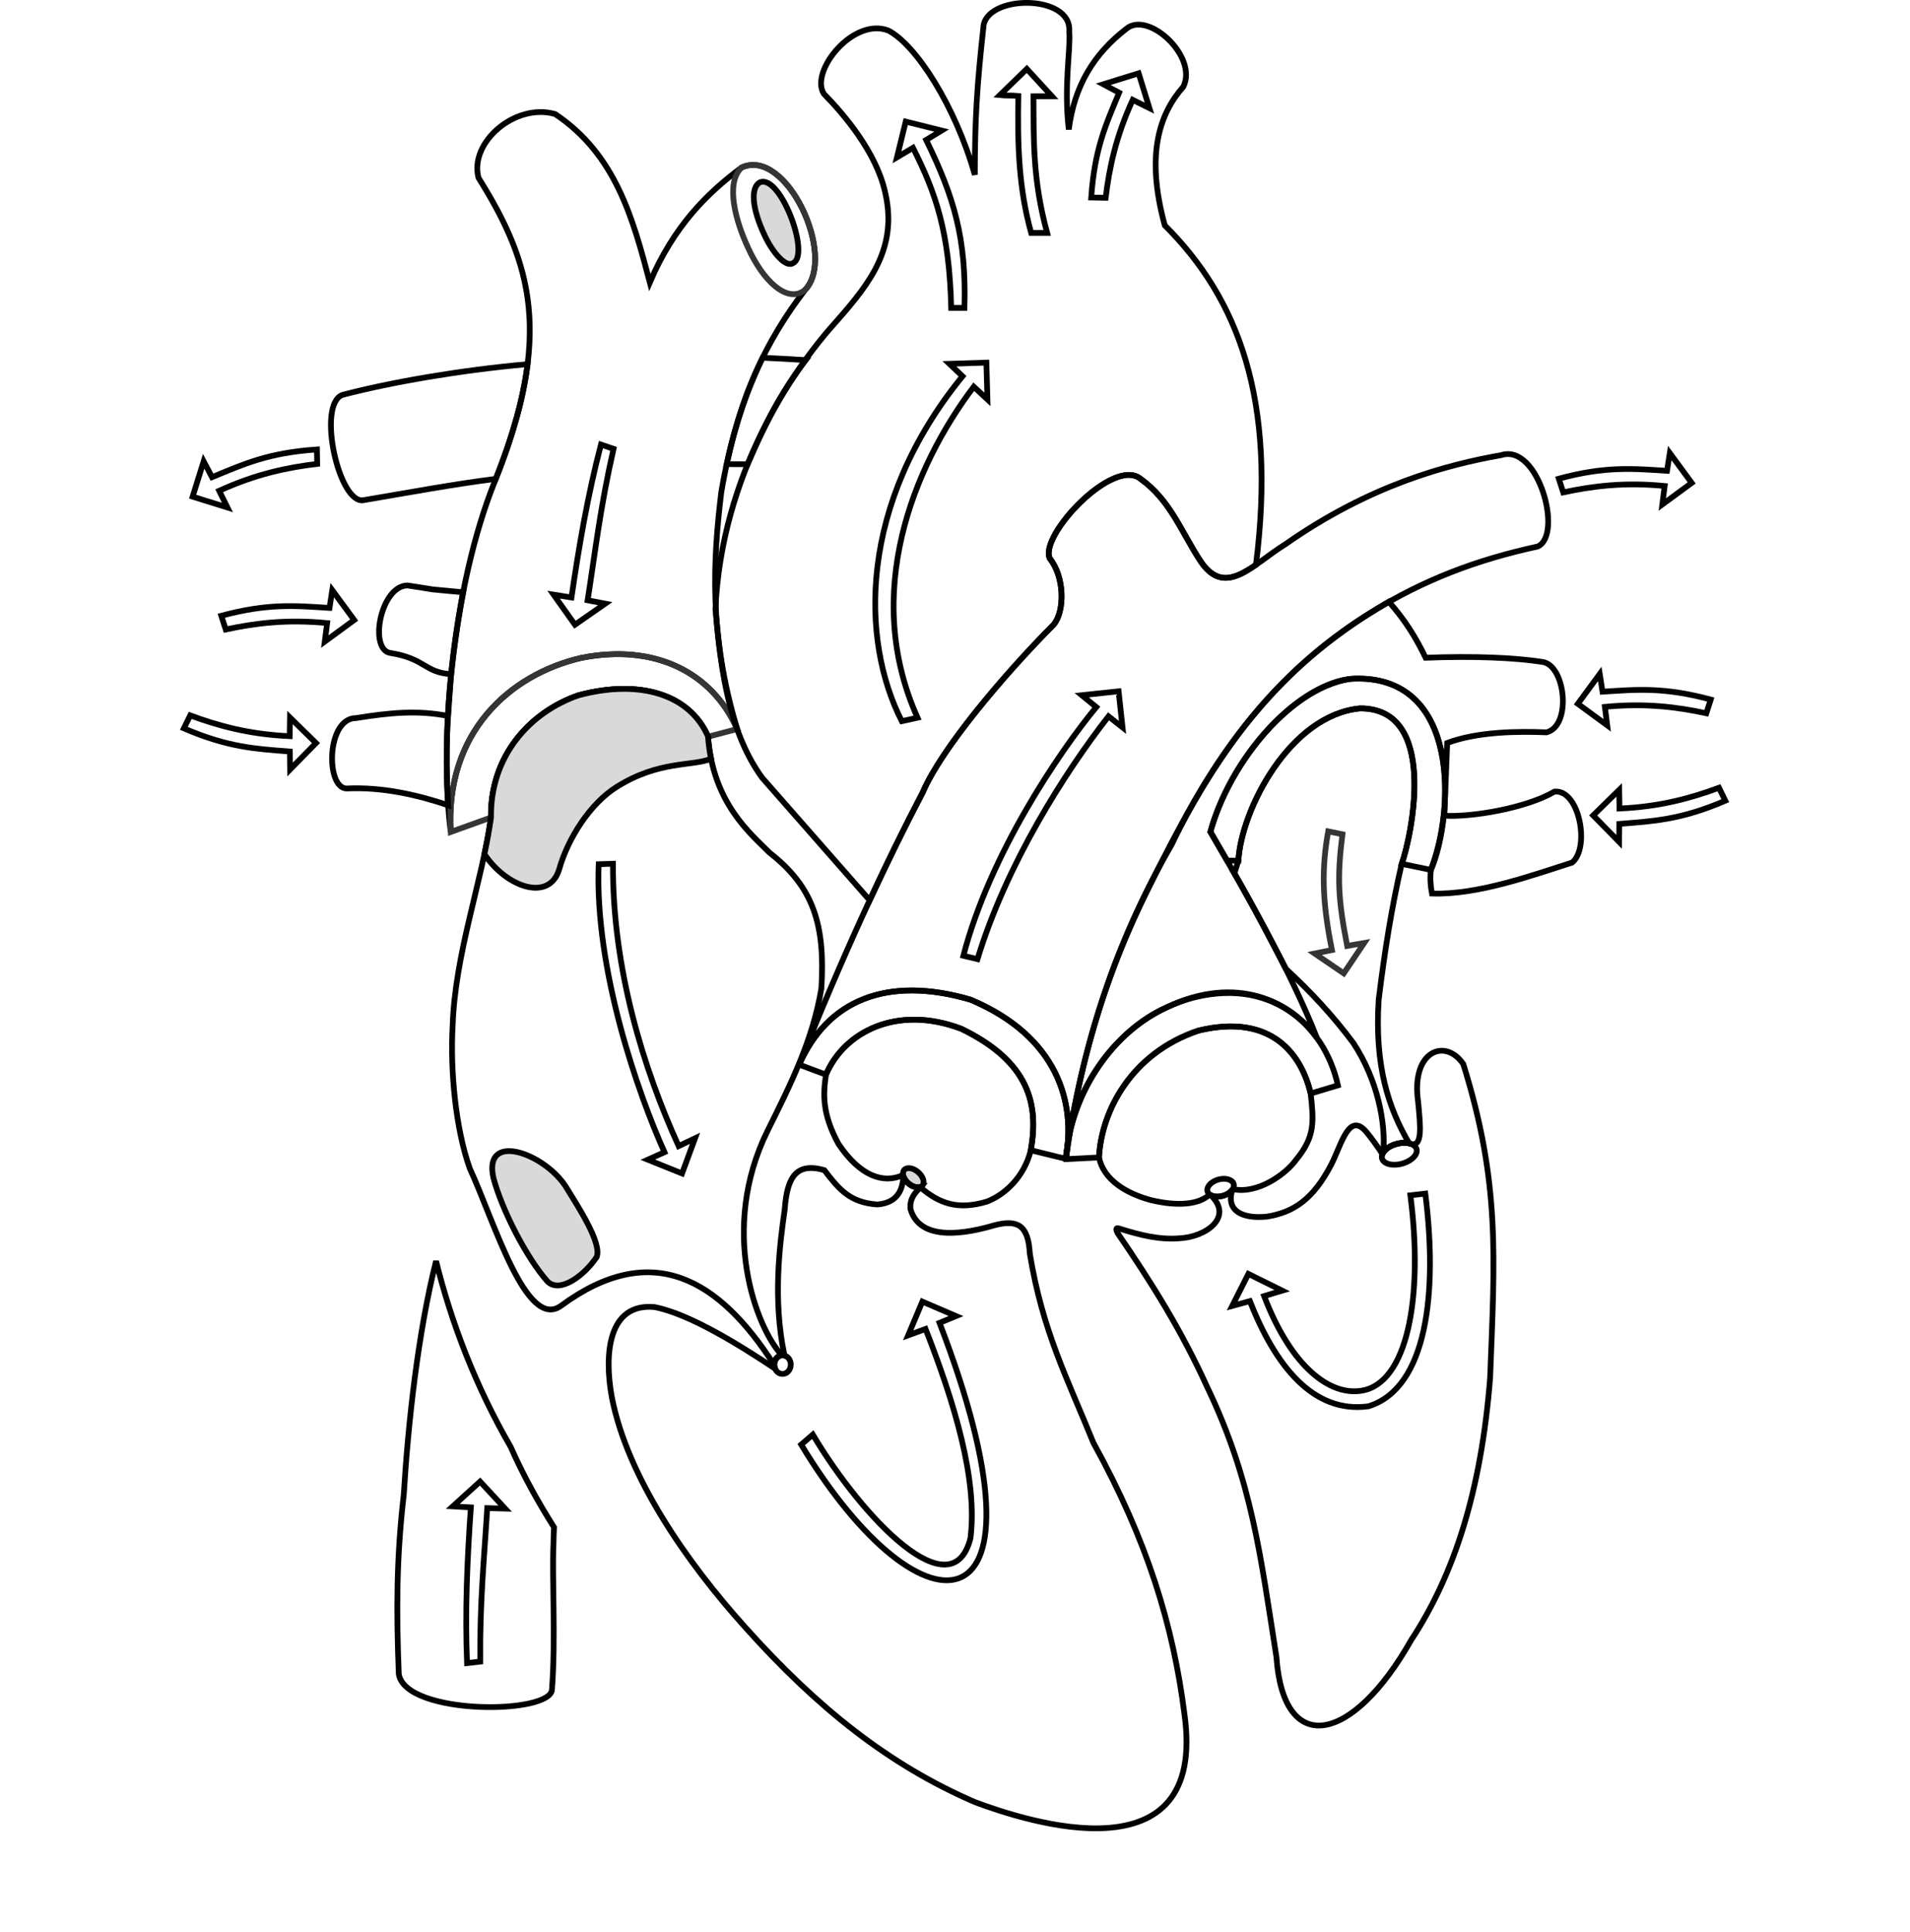 <svg width="852" height="862" viewBox="0 0 852 862" fill="none" xmlns="http://www.w3.org/2000/svg">


    <path id="11" fill-rule="evenodd" clip-rule="evenodd"
        d="M324.157 207.049C327.209 207.055 330.305 207.075 333.469 207.105C341.294 188.946 348.423 175.05 359.401 160.649C353.064 160.238 346.658 159.881 340.171 159.594C333.67 172.798 328.242 188.12 324.157 207.049Z"
      stroke="black"  stroke-width="2.56"/>

    <path id="11" fill-rule="evenodd" clip-rule="evenodd"
        d="M152.844 176.141C141.144 180.243 151.209 225.459 162.282 223.112C181.853 219.798 202.71 215.933 221.168 213.622C228.973 193.904 233.507 177.217 235.347 162.458C205.009 165.157 174.239 170.551 152.844 176.141Z"
          stroke="black"  stroke-width="2.56"/>

    <path id="113" fill-rule="evenodd" clip-rule="evenodd"
        d="M101.451 226.4L85.926 221.566L90.85 205.778C92.123 208.147 93.302 210.515 94.576 212.884C108.665 207.031 119.735 201.966 141.377 200.514L141.493 206.947C128.222 208.543 114.309 211.392 97.772 218.941L101.451 226.4Z"
          stroke="black"  stroke-width="2.56" />

    <path id="11" fill-rule="evenodd" clip-rule="evenodd"
        d="M213.444 79.319C209.249 63.549 229.809 45.784 247.639 50.885C274.561 68.834 282.294 97.271 289.872 125.985C300.573 100.909 315.256 86.316 330.781 74.75C350.817 65.46 373.417 114.379 359.111 129.335C342.256 151.406 329.003 177.078 321.749 219.549C318.11 249.576 316.069 282.803 328.831 325.229C317.689 299.995 292.163 286.952 259.24 293.5C227.207 300.972 198.522 326.893 201.058 371.153C195.851 330.171 201.793 261.532 220.814 214.52C246.651 149.77 237.422 117.619 213.444 79.319Z"
          stroke="black"  stroke-width="2.56" />


    <path id="11" fill-rule="evenodd" clip-rule="evenodd"
        d="M315.771 328.685L328.83 325.229C317.689 299.995 292.163 286.953 259.24 293.5C227.206 300.972 198.521 326.893 201.058 371.153L219.02 364.688C218.627 337.475 236.167 317.746 258.072 310.181C285.43 302.882 307.593 309.945 315.771 328.685Z"
          stroke="#373435" stroke-width="2.56" />

    <path id="11" fill-rule="evenodd" clip-rule="evenodd"
        d="M330.781 74.75C350.816 65.46 373.417 114.379 359.11 129.335C351.159 135.76 340.176 125.058 333.585 110.272C328.463 99.284 323.273 81.915 330.781 74.75Z"
        stroke="#373435"   stroke-width="2.56" />

    <path id="112" fill-rule="evenodd" clip-rule="evenodd" fill="#D9D9D9"
        d="M338.795 81.437C347.809 77.012 361.587 113.334 353.874 117.312C350.588 119.643 344.782 112.738 341.271 105.408C335.114 92.523 334.97 83.787 338.795 81.437Z"
        stroke="black"  stroke-width="2.56" />


    <path id="111" fill-rule="evenodd" clip-rule="evenodd"
        d="M269.979 269.292L256.478 278.69L246.949 265.28L254.92 266.544C258.416 242.699 262.187 220.953 268.067 198.326L273.682 200.237C267.734 226.445 265.59 245.668 262.129 267.801L269.979 269.292Z"
        stroke="black"  stroke-width="2.56" />


    <path id="18" fill-rule="evenodd" clip-rule="evenodd"
        d="M319.147 271.784C321.75 211.803 353.178 165.244 373.43 142.968C388.386 125.972 400.671 110.084 394.739 85.356C390.72 67.852 376.602 51.119 367.502 41.858C361.089 31.86 380.659 7.493 396.292 13.636C408.74 20.089 426.291 47.596 434.838 77.975C434.876 52.974 435.754 38.754 438.632 12.461C439.073 -2.52 478.417 -2.93 476.953 14.125C477.674 21.769 474.457 38.111 476.753 57.761C479.234 38.372 487.82 24.101 502.505 12.783C512.282 4.768 534.446 25.252 527.87 38.654C517.599 50.339 510.74 68.269 519.578 100.536C552.436 133.362 569.544 178.136 560.248 251.97C551.175 258.245 543.112 261.742 535.462 250.246C526.987 237.345 522.002 223.048 508.78 213.636C496.688 203.626 463.4 239.046 468.301 249.194C474.884 257.324 475.046 272.572 470.043 278.608C447.574 301.239 419.867 334.107 411.672 353.356C404.026 367.976 396.07 384.084 387.944 401.609L339.975 346.958C323.371 324.219 321.1 291.44 319.147 271.784Z"
          stroke="black"  stroke-width="2.56" />

    <path id="188" fill-rule="evenodd" clip-rule="evenodd"
        d="M400.11 70.193L404.015 54.25L420.036 58.239C417.738 59.636 415.439 61.034 413.141 62.431C425.582 87.907 431.149 106.383 430.215 137.36H424.308C423.501 103.429 417.444 86.122 407.261 65.941L400.11 70.193Z"
        stroke="black" stroke-width="2.56" />
    <path id="188" fill-rule="evenodd" clip-rule="evenodd"
        d="M469.244 42.949L458.044 30.742L445.989 42.443C448.663 42.734 451.573 42.507 454.247 42.798C453.887 64.611 454.326 83.504 459.975 103.913H467.103C460.63 80.025 461.119 62.864 461.015 42.961L469.244 42.949Z"
        stroke="black"  stroke-width="2.56" />
    <path id="188" fill-rule="evenodd" clip-rule="evenodd"
        d="M512.722 48.239L507.915 32.705L492.118 37.601C494.485 38.879 496.851 40.062 499.218 41.34C493.34 55.418 488.255 66.48 486.765 88.118L493.197 88.246C494.817 74.978 497.691 61.07 505.269 44.546L512.722 48.239Z"
        stroke="black"  stroke-width="2.56" />
    <path id="188" fill-rule="evenodd" clip-rule="evenodd"
        d="M440.465 178.177L440.001 161.768L423.499 162.3C425.452 164.149 427.406 165.998 429.358 167.847C382.876 224.892 383.745 285.401 402.266 321.728L409.295 320.186C384.468 265.047 407.158 208.538 434.369 172.515L440.465 178.177Z"
        stroke="black"  stroke-width="2.56"/>


    <path id="19" fill-rule="evenodd" clip-rule="evenodd"
        d="M356.494 474.953L368.434 479.4C376.63 460.15 400.334 448.109 428.868 458.98C459.236 473.734 463.43 492.668 459.818 513.126C464.766 514.304 470.347 515.759 475.295 516.936C480.132 492.159 471.876 462.352 432.911 445.953C395.425 435.012 369.009 446.408 356.494 474.953Z"
          stroke="black"  stroke-width="2.56"/>

    <path id="19" fill-rule="evenodd" clip-rule="evenodd"
        d="M356.494 474.953C375.405 427.31 394.333 386.51 411.672 353.357C419.868 334.107 447.575 301.24 470.044 278.609C475.046 272.572 474.884 257.324 468.302 249.194C463.4 239.047 496.688 203.627 508.781 213.637C522.002 223.048 526.987 237.346 535.463 250.247C546.597 266.981 558.609 251.945 573.34 242.816C611.21 216.255 645.59 207.28 669.642 203.052C686.236 197.652 697.386 238.731 685.924 243.799C658.786 249.694 634.998 258.661 611.628 273.21C573.202 296.79 543.988 332.235 522.73 376.613C500.08 415.824 483.719 460.067 475.295 516.936C480.132 492.159 471.876 462.352 432.911 445.953C395.425 435.011 369.009 446.407 356.494 474.953Z"
          stroke="black"  stroke-width="2.56" />


    <path id="199" fill-rule="evenodd" clip-rule="evenodd"
        d="M500.73 324.509L498.976 308.39L482.539 310.141C484.622 311.842 486.93 313.738 489.014 315.439C472.591 335.325 441.608 380.885 429.731 426.375L436.03 427.878C448.907 385.447 475.073 344.42 494.477 319.562L500.73 324.509Z"
        stroke="black"  stroke-width="2.56" />
    <path id="199" fill-rule="evenodd" clip-rule="evenodd"
        d="M741.51 225.051L754.622 215.436L744.836 202.104C744.401 204.757 744.056 207.381 743.62 210.035C728.395 209.076 716.279 207.882 695.34 213.54L697.32 219.661C710.389 216.86 724.474 215.034 742.566 216.801L741.51 225.051Z"
          stroke="black"  stroke-width="2.56"/>


    <path id="20"
        d="M632.921 313.9C633.159 314.167 633.437 314.437 633.667 314.712M549.324 387.364L550.636 389.583L552.405 383.949C553.689 361.157 575.381 319.002 606.662 316.022C641.668 315.813 629.883 372.067 625.29 385.371L625.151 385.846C620.768 404.888 617.635 424.429 615.002 445.971C613.083 475.668 619.457 494.515 628.582 510.053C624.812 509.177 618.922 511.009 617.057 514.104C618.191 501.022 614.551 481.732 603.651 465.252C594.613 453.094 584.442 442.21 573.563 432.176C571.21 427.774 558.609 402.998 549.324 387.364Z"
        stroke="black"  stroke-width="2.56"/>

    <path id="200" fill-rule="evenodd" clip-rule="evenodd"
        d="M608.511 420.682L599.415 434.224L586.42 425.377L594.148 423.821C589.621 401.551 589.557 387.137 592.475 370.886L598.827 372.178C596.36 391.754 596.935 401.257 600.944 421.996L608.511 420.682Z"
        stroke="#373435" stroke-width="2.56" />


    <path id="16" fill-rule="evenodd" clip-rule="evenodd"
        d="M177.89 746.789C180.722 765.388 246.81 765.052 246.235 753.407C247.917 731.04 246.204 703.844 246.883 688.931C246.926 686.498 247.014 683.958 247.142 681.333C239.618 669.491 233.107 657.501 227.815 645.51C212.259 618.582 201.464 590.525 194.51 562.575C186.459 594.576 182.066 634.625 180.119 666.723C176.784 695.428 176.795 718.862 177.89 746.789Z"
          stroke="black"  stroke-width="2.56"/>
    <path id="166" fill-rule="evenodd" clip-rule="evenodd"
        d="M225.333 672.999L214.147 660.938L201.977 672.008L210.034 672.473C208.364 696.515 207.409 718.565 208.328 741.925L214.222 741.256C214 714.383 216.006 695.144 217.344 672.782L225.333 672.999Z"
        stroke="black"  stroke-width="2.56"/>


    <path id="1000" fill-rule="evenodd" clip-rule="evenodd"
        d="M573.88 855.913C617.505 844.473 691.196 728.81 693.916 620.126C699.674 508.822 662.372 450.919 650.477 425.946C645.236 415.745 640.66 406.929 638.927 398.614L638.752 398.609C638.157 395.471 637.829 391.721 638.275 388.079L625.316 385.354C625.26 385.522 625.205 385.69 625.151 385.845C620.768 404.887 617.635 424.429 615.002 445.971C613.082 475.668 619.457 494.514 628.581 510.052C624.811 509.176 618.922 511.008 617.056 514.103C618.191 501.021 614.551 481.732 603.651 465.251C594.612 453.094 584.441 442.21 573.562 432.176L573.477 432.018C578.752 442.606 583.532 453.044 587.401 462.929C577.492 447.511 551.341 434.677 520.578 449.342C500.057 458.192 482.187 481.021 476.949 506.53L477.071 505.822C476.554 509.087 476.071 512.412 475.626 515.804C475.67 515.245 475.722 514.688 475.78 514.131C475.636 515.072 475.476 516.008 475.295 516.936C475.503 515.531 475.717 514.137 475.935 512.748C476.02 512.047 476.115 511.346 476.219 510.648C478.54 487.284 468.63 460.985 432.911 445.953C395.425 435.011 369.009 446.407 356.495 474.953C367.066 448.319 377.643 423.825 387.945 401.609L339.976 346.958C335.13 340.323 331.507 332.831 328.754 325.061C317.574 299.938 292.089 286.968 259.24 293.501C227.271 300.958 198.639 326.791 201.046 370.891L201.062 371.134C177.375 439.861 172.537 549.82 227.815 645.51C280.351 764.54 451.186 883.67 573.88 855.913ZM552.403 383.947L547.344 383.91C548.437 385.81 549.536 387.727 550.636 389.657L552.403 383.947Z"
        stroke-width="2.56" />


    <path id="14" fill-rule="evenodd" clip-rule="evenodd"
        d="M374.029 510.329C366.58 496.644 367.217 487.917 368.435 479.4C376.631 460.15 400.335 448.108 428.869 458.98C459.237 473.734 463.43 492.668 459.819 513.126C456.741 525.416 447.986 533.021 440.296 536.025C427.219 539.972 418.922 536.86 410.512 529.64C406.41 530.207 403.353 526.556 402.864 524.205C394.11 528.188 383.732 524.801 374.029 510.329Z"
        stroke="black"  stroke-width="2.56"/>

    <path id="14"
        d="M405.365 528.017C407.634 529.894 410.383 530.244 411.505 528.8C412.627 527.356 411.698 524.665 409.429 522.788C407.16 520.912 404.411 520.562 403.288 522.006C402.166 523.45 403.096 526.141 405.365 528.017Z"
        stroke="black" fill="#D9D9D9" stroke-width="2.56" />


    <path id="23" fill-rule="evenodd" clip-rule="evenodd"
        d="M616.67 514.822C618.496 510.696 625.606 509.033 628.88 510.128C634.642 512.261 633.707 503.081 632.584 491.494C629.319 468.615 644.827 462.944 652.735 474.704C669.391 528.056 666.714 561.409 664.703 614.761C660.716 665.1 648.728 702.438 629.408 731.776C603.286 777.905 572.498 784.033 569.377 739.162C562.313 694.494 558.583 660.66 538.516 618.824C526.945 593.352 513.804 572.431 498.557 550.133C498.066 549.044 497.136 547.279 499.501 548.137C508.579 550.97 516.906 553.125 526.06 552.425C537.87 551.899 550.438 543.016 540.076 533.169C542.9 534.637 547.68 533.511 549.735 530.712C546.644 540.366 554.437 543.813 565.146 542.741C576.864 540.872 585.693 535.215 593.863 519.473C598.59 510.146 601.815 495.42 609.847 505.393C611.925 507.891 614.886 512.082 616.67 514.822Z"
          stroke="black" stroke-width="2.56" />


    <path id="233" fill-rule="evenodd" clip-rule="evenodd"
        d="M571.954 575.767L556.866 568.305L549.663 582.592L557.527 580.44C568.829 609.081 585.618 630.728 610.434 627.362C636.702 619.241 641.344 576.44 635.799 532.477L629.137 533.232C635.075 579.314 627.623 617.187 607.379 620.405C593.314 622.726 576.095 610.034 563.885 578.184L571.954 575.767Z"
        stroke="black" stroke-width="2.56" />


    <path id="17" fill-rule="evenodd" clip-rule="evenodd"
        d="M443.461 546.642C454.102 543.811 458.704 546.739 459.373 559.216C465.072 593.97 476.105 614.919 487.766 643.712C511.881 687.399 523.369 725.352 528.344 764.645C538.814 839.265 457.609 812.396 435.068 804.011C396.473 787.417 364.467 761.724 332.461 725.991C306.014 696.561 279.951 658.913 272.957 623.523C269.403 604.235 271.185 581.197 291.927 583.1C307.653 586.117 329.883 600.056 345.701 610.523C344.313 606.574 347.645 603.928 349.919 604.695C344.644 579.654 347.782 555.413 350.038 539.602C351.084 525.005 355.206 518.47 367.708 522.012C374.286 530.618 379.167 536.464 391.262 537.326C397.54 536.865 402.669 533.802 402.944 524.549C403.895 527.49 407.239 530.191 410.537 529.615C408.317 532.107 405.629 534.552 406.16 539.477C410.659 554.574 432.151 549.941 443.461 546.642Z"
          stroke="black" stroke-width="2.56" />

    <path id="177" fill-rule="evenodd" clip-rule="evenodd"
        d="M405.113 595.705L411.439 580.665L426.443 587.109L419.095 590.149C472.998 730.027 411.909 734.639 357.388 644.458L362.57 639.992C385.055 677.78 424.646 718.588 432.899 686.243C436.21 660.234 425.755 625.694 412.856 592.86L405.113 595.705Z"
        stroke="black"  stroke-width="2.56"/>


    <path id="22"
        d="M513.356 535.374C502.317 532.386 492.334 526.395 490.224 516.345C491.306 495.581 504.683 469.85 534.545 459.773C568.001 451.697 580.77 471.29 584.666 487.827C586.031 500.226 586.705 507.084 578.132 517.41C573.54 523.809 560.91 532.915 549.906 530.467C547.528 534.038 541.8 534.603 539.598 532.857C534.894 537.401 525.334 538.247 513.356 535.374Z M545.671 533.411C548.877 532.442 550.94 530.057 550.278 528.084C549.616 526.112 546.48 525.298 543.273 526.268C540.066 527.237 538.004 529.622 538.666 531.595C539.328 533.567 542.464 534.381 545.671 533.411Z"
        stroke="black" stroke-width="2.56" />


    <path id="21"
        d="M625.993 518.964C630.182 517.62 632.772 514.628 631.778 512.282C630.785 509.935 626.584 509.122 622.395 510.466C618.206 511.81 615.616 514.802 616.61 517.149C617.603 519.495 621.804 520.308 625.993 518.964Z"
        stroke="black" stroke-width="2.56"/>


    <path id="15"
        d="M349.059 612.93C351.096 612.93 352.747 611.064 352.747 608.762C352.747 606.46 351.096 604.594 349.059 604.594C347.023 604.594 345.372 606.46 345.372 608.762C345.372 611.064 347.023 612.93 349.059 612.93Z"
        stroke="black"  stroke-width="2.56"/>


    <path id="12" fill-rule="evenodd" clip-rule="evenodd"
        d="M181.769 261.178C169.921 261.324 164.528 289.088 173.762 291.237C189.895 293.754 189.196 299.997 201.225 300.75L199.879 319.406C186.318 316.721 173.803 317.928 158.795 320.352C145.626 320.299 145.194 351.39 154.502 351.764C170.676 350.976 186.302 354.65 199.909 359.214C197.697 324.472 201.399 292.421 206.599 264.225C185.372 262.183 199.607 263.846 181.769 261.178Z"
          stroke="black" stroke-width="2.56" />

    <path id="12" fill-rule="evenodd" clip-rule="evenodd"
        d="M475.655 517.091L490.224 516.345C491.306 495.581 504.684 469.85 534.546 459.773C568.002 451.697 580.771 471.29 584.667 487.827L596.817 484.188C590.668 456.658 566.172 435.187 529.869 445.734C495.706 456.231 476.758 489.936 475.655 517.091Z"
          stroke="black"  stroke-width="2.56"/>


    <path id="12" fill-rule="evenodd" clip-rule="evenodd"
        d="M547.344 383.91L552.404 383.949C553.689 361.157 575.381 319.002 606.662 316.022C641.668 315.813 629.883 372.066 625.29 385.371L638.315 388.087C648.212 365.17 652.813 299.145 601.953 302.906C573.47 307.714 547.387 343.296 539.929 371.075L547.344 383.91Z"
          stroke="black" stroke-width="2.56" />


    <path id="122" fill-rule="evenodd" clip-rule="evenodd"
        d="M716.947 323.591L703.835 313.976L713.621 300.643C714.056 303.297 714.401 305.921 714.837 308.575C730.062 307.616 742.178 306.422 763.117 312.08L761.137 318.201C748.067 315.4 733.983 313.574 715.891 315.341L716.947 323.591Z"
          stroke="black"  stroke-width="2.56"/>


    <path id="122" fill-rule="evenodd" clip-rule="evenodd"
        d="M722.279 352.379L710.667 363.761L722.249 375.567C722.302 372.878 722.271 370.232 722.325 367.543C737.531 366.327 749.694 365.786 769.616 357.209L766.786 351.431C754.248 356.062 740.566 359.872 722.406 360.695L722.279 352.379Z"
          stroke="black"  stroke-width="2.56"/>


    <path id="122" fill-rule="evenodd" clip-rule="evenodd"
        d="M144.879 286.214L157.991 276.599L148.205 263.266C147.77 265.92 147.425 268.544 146.989 271.198C131.764 270.239 119.648 269.045 98.709 274.703L100.689 280.824C113.759 278.023 127.843 276.197 145.935 277.964L144.879 286.214Z"
          stroke="black"  stroke-width="2.56"/>

    <path id="122" fill-rule="evenodd" clip-rule="evenodd"
        d="M129.352 320.099L140.964 331.481L129.382 343.287C129.329 340.598 129.36 337.952 129.306 335.263C114.099 334.047 101.937 333.506 82.015 324.929L84.845 319.151C97.383 323.782 111.065 327.592 129.225 328.415L129.352 320.099Z"
          stroke="black" stroke-width="2.56" />

    <path id="12" fill-rule="evenodd" clip-rule="evenodd"
        d="M701.271 384.814C709.359 378.222 704.546 352.07 693.433 353.143C680.791 360.563 656.3 364.643 644.272 363.89L645.554 331.443C659.115 326.339 677.277 326.183 689.869 326.714C701.231 323.784 698.33 296.607 687.985 295.283C675.57 293.386 657.787 292.591 635.945 293.428C631.561 284.466 627.127 277.09 619.524 268.426C565.025 300.054 540.025 339.681 511.526 397.809C495.64 430.044 482.679 466.819 475.626 515.804C477.937 486.698 497.596 459.254 520.578 449.342C551.341 434.677 575.73 446.574 587.389 462.941C575.949 433.707 556.527 399.592 539.92 371.096C550.49 333.381 583.193 302.09 605.934 302.688C650.642 302.995 649.071 360.08 638.303 387.86C637.817 391.571 638.145 395.408 638.752 398.61C659.442 399.31 684.239 390.203 701.271 384.814Z"
          stroke="black" stroke-width="2.56" />


    <path id="13" fill-rule="evenodd" clip-rule="evenodd"
        d="M315.82 328.512C318.018 358.648 335.294 372.26 343.284 380.412C363.02 395.762 368.124 412.765 366.401 440.871C362.585 464.019 352.639 483.84 342.345 504.537C320.668 548.554 337.333 592.4 348.78 604.592C347.456 604.681 345.259 606.138 345.36 608.947C320.773 570.544 290.724 552.757 250.275 582.509C234.713 593.803 220.519 544.987 209.54 521.205C203.208 503.384 200.805 477.581 201.907 457.839C202.944 425.455 214.982 393.738 219.02 364.687C218.628 337.474 236.167 317.746 258.072 310.18C285.43 302.881 307.642 309.771 315.82 328.512Z"
        stroke="black" stroke-width="2.56" />

    <path id="13" fill-rule="evenodd" clip-rule="evenodd"
        d="M315.82 328.512C316.048 331.643 316.541 335.514 317.192 338.475C309.05 341.945 294.077 339.144 275.202 350.977C263.277 358.34 253.303 374.066 249.462 387.701C245.166 402.481 225.957 395.937 216.086 381.03C217.256 375.5 218.274 370.048 219.02 364.687C218.627 337.475 236.167 317.746 258.072 310.18C285.43 302.881 307.642 309.772 315.82 328.512Z"
        fill="#D9D9D9" stroke="black"  stroke-width="2.56"/>

    <path id="13" fill-rule="evenodd" clip-rule="evenodd" fill="#D9D9D9"
        d="M220.117 525.532C215.29 504.397 243.208 514.572 252.601 529.706C257.776 538.186 268.561 554.494 266.169 560.756C260.429 569.28 249.731 577.02 244.252 571.715C234.641 560.843 223.857 539.535 220.117 525.532Z"
        stroke="black"  stroke-width="2.56"/>


    <path id="133" fill-rule="evenodd" clip-rule="evenodd"
        d="M310.034 507.799L304.242 523.489L288.971 517.349L296.395 514.005C284.562 487.603 265.211 432.514 267.058 385.534L273.431 385.322C273.176 432.203 287.051 476.784 302.717 511.284L310.034 507.799Z"
        stroke="black"  stroke-width="2.56"/>


</svg>
